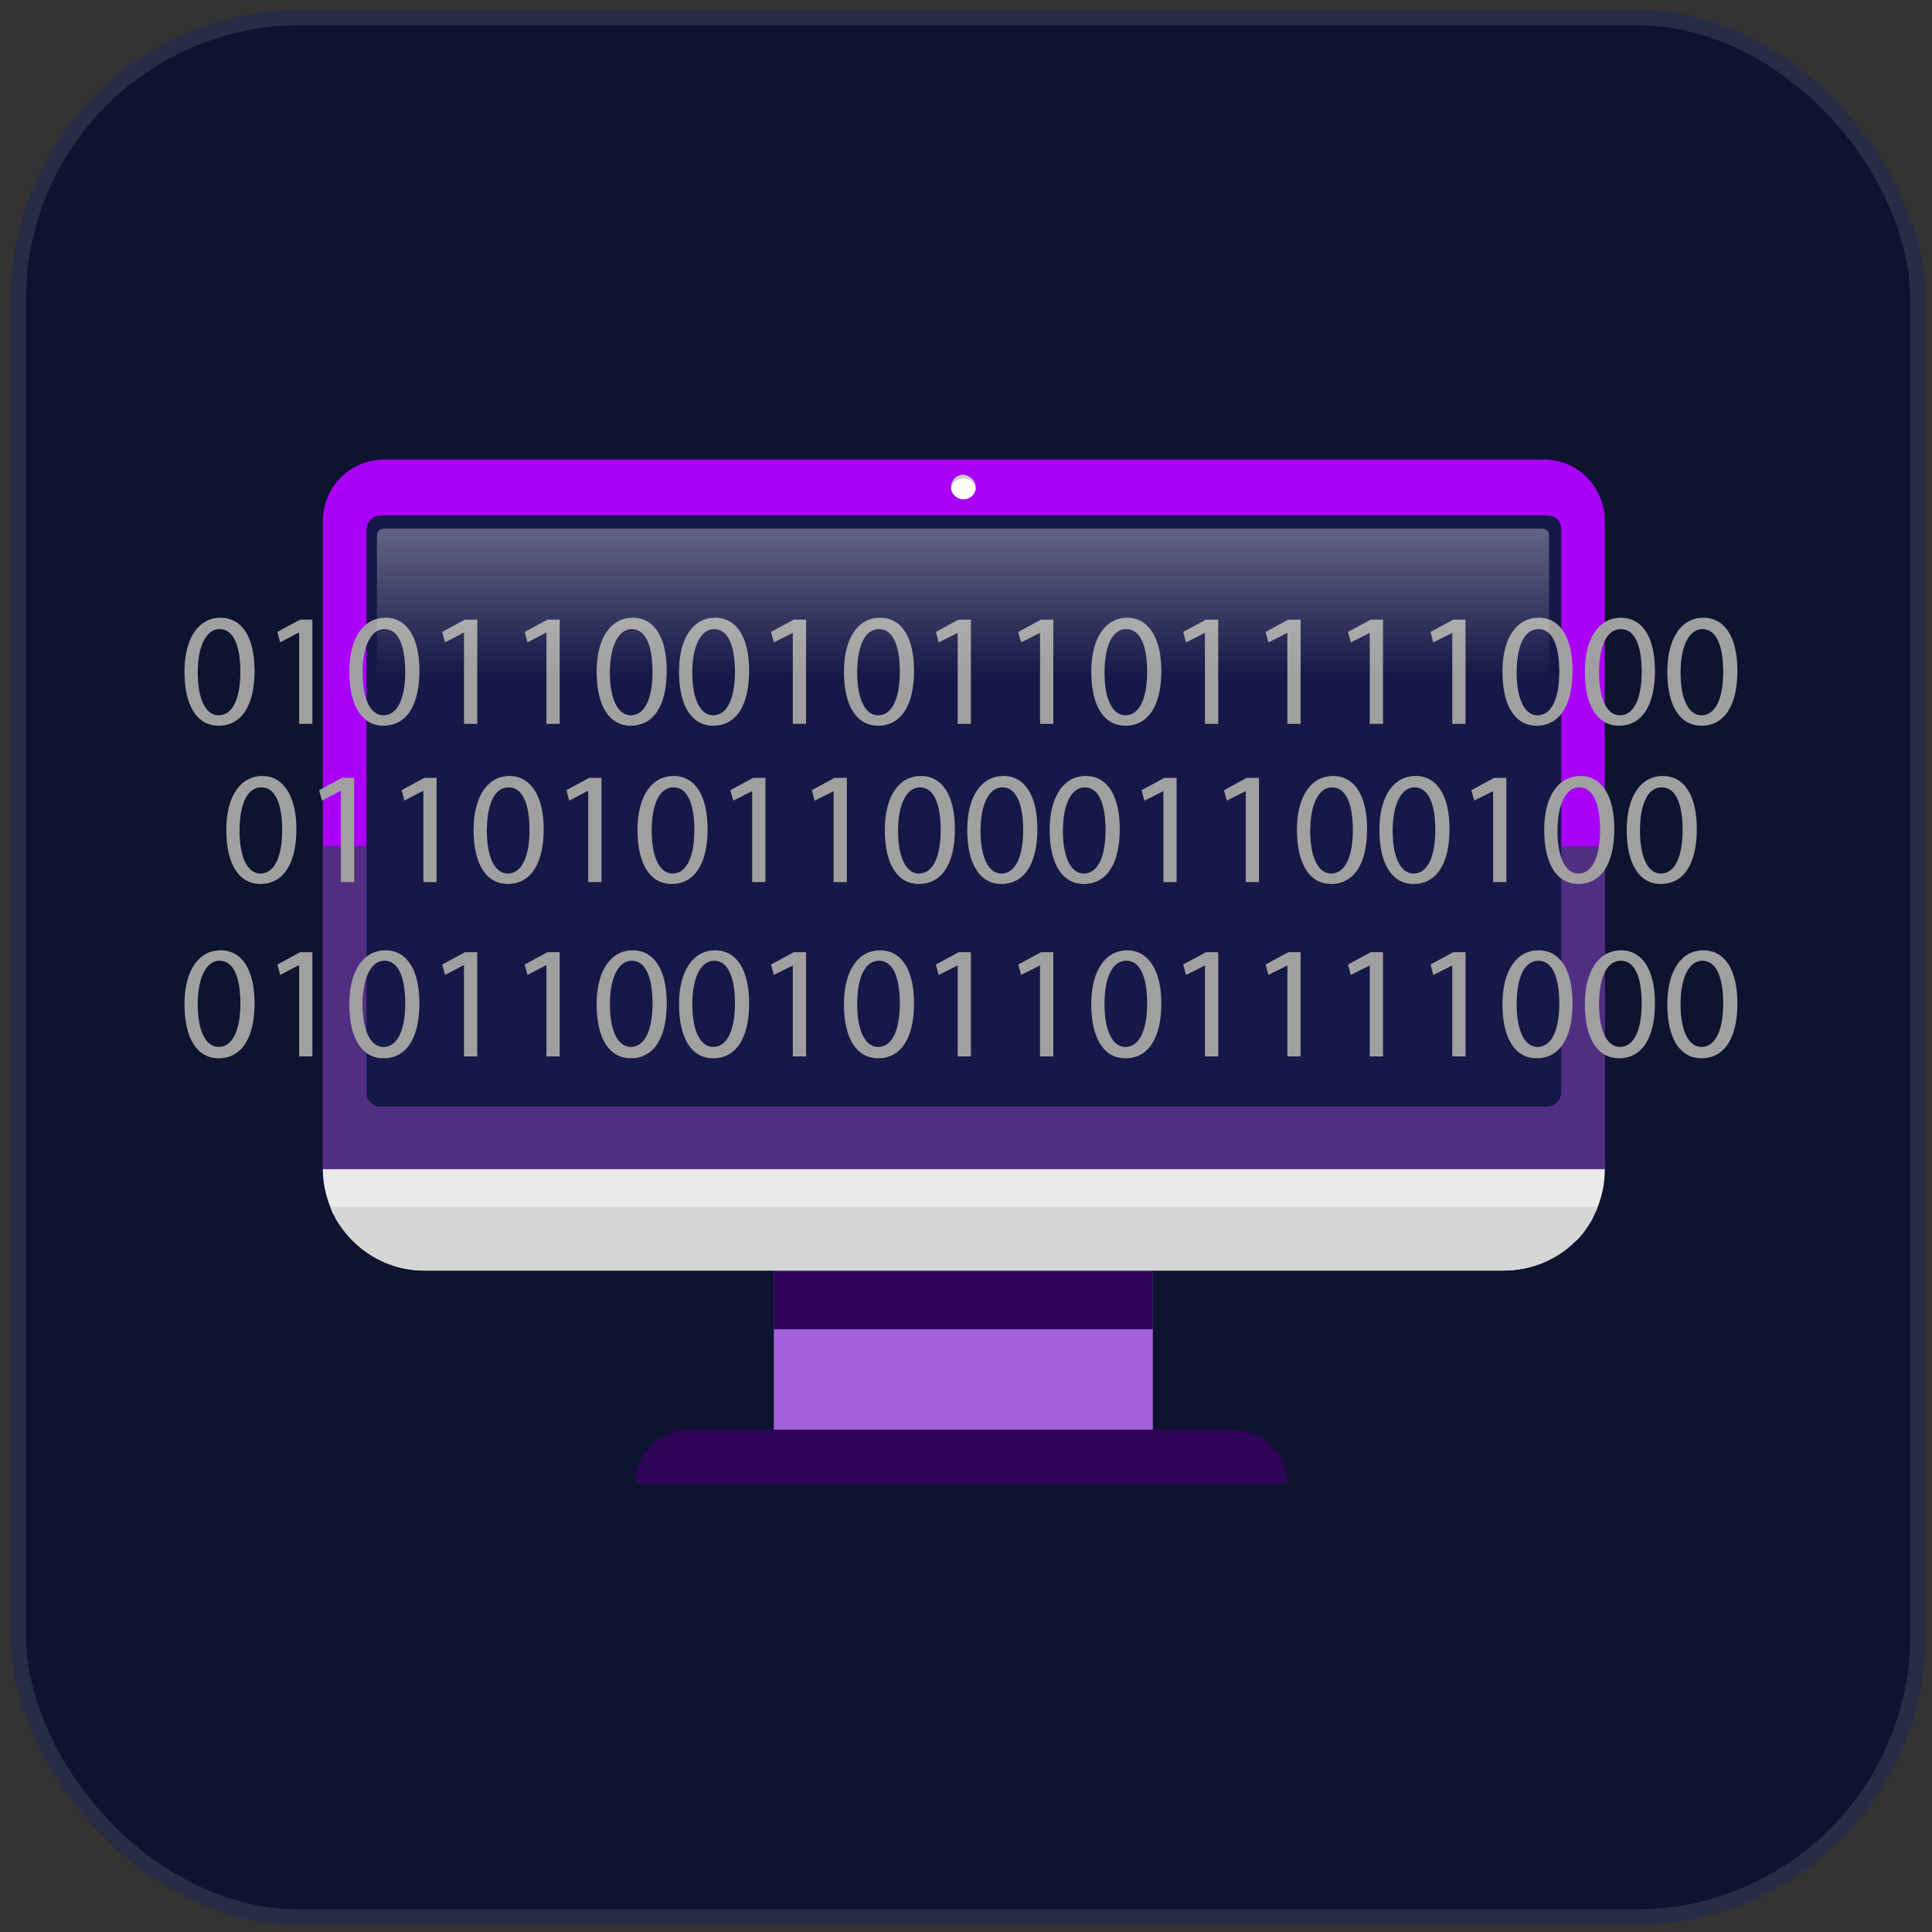 <svg width="128" height="128" viewBox="0 0 128 128" fill="none" xmlns="http://www.w3.org/2000/svg">
<rect x="0" y="0" width="128" height="128" fill="#333333" stroke="none"/>
<rect x="1.208" y="1.154" width="125.863" height="125.863" rx="18.714" fill="#1D1C20"/>
<rect x="1.208" y="1.154" width="125.863" height="125.863" rx="18.714" fill="#0E1330"/>
<path d="M106.322 34.523V77.523H21.389V34.523C21.389 32.263 23.209 30.442 25.469 30.442H102.179C104.502 30.379 106.322 32.263 106.322 34.523Z" fill="#AA00FA"/>
<path d="M106.322 56.054H21.389V77.46H106.322V56.054Z" fill="#522E83"/>
<path d="M103.438 35.088V72.376C103.438 72.878 102.998 73.318 102.496 73.318H25.158C24.97 73.318 24.782 73.255 24.656 73.129C24.405 72.941 24.279 72.69 24.279 72.376V35.088C24.279 34.586 24.719 34.146 25.221 34.146H102.559C102.873 34.146 103.187 34.335 103.312 34.586C103.375 34.711 103.438 34.9 103.438 35.088Z" fill="#161847"/>
<path d="M106.322 77.524C106.322 78.402 106.134 79.281 105.82 80.035C105.757 80.223 105.632 80.411 105.569 80.6C105.506 80.662 105.506 80.788 105.444 80.851C105.13 81.353 104.816 81.855 104.376 82.232C103.184 83.424 101.489 84.178 99.606 84.178H28.105C25.595 84.178 23.46 82.797 22.267 80.788C22.205 80.725 22.205 80.6 22.142 80.537C22.016 80.348 21.954 80.16 21.891 79.972C21.577 79.219 21.389 78.34 21.389 77.461H106.322V77.524Z" fill="#EAEAEA"/>
<path d="M76.377 84.241H51.268V94.724H76.377V84.241Z" fill="#A560DC"/>
<path d="M76.377 84.241H51.268V88.07H76.377V84.241Z" fill="#2D0456"/>
<path d="M85.295 98.301H42.106C42.106 96.293 43.739 94.723 45.685 94.723H81.654C83.726 94.723 85.295 96.355 85.295 98.301Z" fill="#2D0456"/>
<path d="M64.641 32.263C64.641 32.326 64.641 32.326 64.641 32.389C64.578 32.765 64.264 33.079 63.825 33.079C63.448 33.079 63.072 32.765 63.009 32.389C63.009 32.326 63.009 32.326 63.009 32.263C63.009 31.824 63.385 31.447 63.825 31.447C64.264 31.51 64.641 31.824 64.641 32.263Z" fill="#CECECE"/>
<path d="M64.641 32.388C64.578 32.765 64.264 33.079 63.825 33.079C63.448 33.079 63.072 32.765 63.009 32.388C63.072 32.012 63.385 31.698 63.825 31.698C64.264 31.698 64.578 32.012 64.641 32.388Z" fill="#FFFFF2"/>
<path d="M16.866 44.441C16.866 46.763 15.988 48.081 14.481 48.081C13.1 48.081 12.222 46.826 12.222 44.503C12.222 42.181 13.226 40.925 14.607 40.925C16.051 40.925 16.866 42.244 16.866 44.441ZM13.1 44.566C13.1 46.386 13.665 47.391 14.481 47.391C15.423 47.391 15.925 46.261 15.925 44.503C15.925 42.809 15.486 41.679 14.544 41.679C13.728 41.679 13.1 42.683 13.1 44.566Z" fill="#A0A0A0"/>
<path d="M19.756 41.93L18.563 42.558L18.375 41.867L19.881 41.051H20.697V47.956H19.819V41.93H19.756Z" fill="#A0A0A0"/>
<path d="M27.788 44.441C27.788 46.763 26.91 48.081 25.403 48.081C24.022 48.081 23.144 46.826 23.144 44.503C23.144 42.181 24.148 40.925 25.529 40.925C26.972 40.925 27.788 42.244 27.788 44.441ZM24.022 44.566C24.022 46.386 24.587 47.391 25.403 47.391C26.345 47.391 26.847 46.261 26.847 44.503C26.847 42.809 26.407 41.679 25.466 41.679C24.65 41.679 24.022 42.683 24.022 44.566Z" fill="#A0A0A0"/>
<path d="M30.679 41.93L29.486 42.558L29.298 41.867L30.804 41.051H31.62V47.956H30.741V41.93H30.679Z" fill="#A0A0A0"/>
<path d="M36.141 41.93L34.948 42.558L34.76 41.867L36.266 41.051H37.082V47.956H36.203V41.93H36.141Z" fill="#A0A0A0"/>
<path d="M44.173 44.441C44.173 46.763 43.294 48.081 41.788 48.081C40.407 48.081 39.528 46.826 39.528 44.503C39.528 42.181 40.533 40.925 41.913 40.925C43.357 40.925 44.173 42.244 44.173 44.441ZM40.407 44.566C40.407 46.386 40.972 47.391 41.788 47.391C42.73 47.391 43.232 46.261 43.232 44.503C43.232 42.809 42.792 41.679 41.851 41.679C41.035 41.679 40.407 42.683 40.407 44.566Z" fill="#A0A0A0"/>
<path d="M49.632 44.441C49.632 46.763 48.753 48.081 47.247 48.081C45.866 48.081 44.987 46.826 44.987 44.503C44.987 42.181 45.992 40.925 47.373 40.925C48.816 40.925 49.632 42.244 49.632 44.441ZM45.866 44.566C45.866 46.386 46.431 47.391 47.247 47.391C48.188 47.391 48.691 46.261 48.691 44.503C48.691 42.809 48.251 41.679 47.31 41.679C46.494 41.679 45.866 42.683 45.866 44.566Z" fill="#A0A0A0"/>
<path d="M52.525 41.93L51.269 42.558L51.081 41.867L52.587 41.051H53.404V47.956H52.525V41.93Z" fill="#A0A0A0"/>
<path d="M60.558 44.441C60.558 46.763 59.679 48.081 58.173 48.081C56.792 48.081 55.913 46.826 55.913 44.503C55.913 42.181 56.917 40.925 58.298 40.925C59.742 40.925 60.558 42.244 60.558 44.441ZM56.792 44.566C56.792 46.386 57.357 47.391 58.173 47.391C59.114 47.391 59.616 46.261 59.616 44.503C59.616 42.809 59.177 41.679 58.236 41.679C57.357 41.679 56.792 42.683 56.792 44.566Z" fill="#A0A0A0"/>
<path d="M63.447 41.93L62.191 42.558L62.003 41.867L63.509 41.051H64.325V47.956H63.447V41.93Z" fill="#A0A0A0"/>
<path d="M68.906 41.93L67.65 42.558L67.462 41.867L68.968 41.051H69.784V47.956H68.906V41.93Z" fill="#A0A0A0"/>
<path d="M76.943 44.441C76.943 46.763 76.064 48.081 74.558 48.081C73.177 48.081 72.298 46.826 72.298 44.503C72.298 42.181 73.302 40.925 74.683 40.925C76.064 40.925 76.943 42.244 76.943 44.441ZM73.177 44.566C73.177 46.386 73.742 47.391 74.558 47.391C75.499 47.391 76.001 46.261 76.001 44.503C76.001 42.809 75.562 41.679 74.62 41.679C73.742 41.679 73.177 42.683 73.177 44.566Z" fill="#A0A0A0"/>
<path d="M79.831 41.93L78.576 42.558L78.388 41.867L79.894 41.051H80.71V47.956H79.831V41.93Z" fill="#A0A0A0"/>
<path d="M85.291 41.93L84.036 42.558L83.848 41.867L85.354 41.051H86.17V47.956H85.291V41.93Z" fill="#A0A0A0"/>
<path d="M90.75 41.93L89.495 42.558L89.307 41.867L90.813 41.051H91.629V47.956H90.75V41.93Z" fill="#A0A0A0"/>
<path d="M96.217 41.93L94.962 42.558L94.773 41.867L96.28 41.051H97.096V47.956H96.217V41.93Z" fill="#A0A0A0"/>
<path d="M104.186 44.441C104.186 46.763 103.307 48.081 101.801 48.081C100.42 48.081 99.541 46.826 99.541 44.503C99.541 42.181 100.545 40.925 101.926 40.925C103.37 40.925 104.186 42.244 104.186 44.441ZM100.483 44.566C100.483 46.386 101.047 47.391 101.863 47.391C102.805 47.391 103.307 46.261 103.307 44.503C103.307 42.809 102.868 41.679 101.926 41.679C101.047 41.679 100.483 42.683 100.483 44.566Z" fill="#A0A0A0"/>
<path d="M109.645 44.441C109.645 46.763 108.766 48.081 107.26 48.081C105.879 48.081 105 46.826 105 44.503C105 42.181 106.004 40.925 107.385 40.925C108.829 40.925 109.645 42.244 109.645 44.441ZM105.942 44.566C105.942 46.386 106.506 47.391 107.322 47.391C108.264 47.391 108.766 46.261 108.766 44.503C108.766 42.809 108.327 41.679 107.385 41.679C106.506 41.679 105.942 42.683 105.942 44.566Z" fill="#A0A0A0"/>
<path d="M115.108 44.441C115.108 46.763 114.229 48.081 112.723 48.081C111.342 48.081 110.463 46.826 110.463 44.503C110.463 42.181 111.467 40.925 112.848 40.925C114.292 40.925 115.108 42.244 115.108 44.441ZM111.342 44.566C111.342 46.386 111.907 47.391 112.723 47.391C113.664 47.391 114.166 46.261 114.166 44.503C114.166 42.809 113.727 41.679 112.785 41.679C111.969 41.679 111.342 42.683 111.342 44.566Z" fill="#A0A0A0"/>
<path d="M19.637 54.925C19.637 57.247 18.758 58.565 17.252 58.565C15.871 58.565 14.992 57.31 14.992 54.987C14.992 52.665 15.996 51.41 17.377 51.41C18.758 51.41 19.637 52.728 19.637 54.925ZM15.871 55.05C15.871 56.87 16.436 57.875 17.252 57.875C18.193 57.875 18.695 56.745 18.695 54.987C18.695 53.293 18.256 52.163 17.315 52.163C16.436 52.163 15.871 53.167 15.871 55.05Z" fill="#A0A0A0"/>
<path d="M22.523 52.414L21.331 53.042L21.143 52.351L22.649 51.535H23.465V58.44H22.586V52.414H22.523Z" fill="#A0A0A0"/>
<path d="M27.986 52.414L26.794 53.042L26.605 52.351L28.112 51.535H28.928V58.44H28.049V52.414H27.986Z" fill="#A0A0A0"/>
<path d="M36.022 54.925C36.022 57.247 35.143 58.565 33.637 58.565C32.256 58.565 31.377 57.31 31.377 54.987C31.377 52.665 32.381 51.41 33.762 51.41C35.143 51.41 36.022 52.728 36.022 54.925ZM32.256 55.05C32.256 56.87 32.821 57.875 33.637 57.875C34.578 57.875 35.08 56.745 35.08 54.987C35.08 53.293 34.641 52.163 33.699 52.163C32.821 52.163 32.256 53.167 32.256 55.05Z" fill="#A0A0A0"/>
<path d="M38.908 52.414L37.716 53.042L37.527 52.351L39.034 51.535H39.85V58.44H38.971V52.414H38.908Z" fill="#A0A0A0"/>
<path d="M46.88 54.925C46.88 57.247 46.002 58.565 44.495 58.565C43.114 58.565 42.235 57.31 42.235 54.987C42.235 52.665 43.24 51.41 44.621 51.41C46.064 51.41 46.88 52.728 46.88 54.925ZM43.177 55.05C43.177 56.87 43.742 57.875 44.558 57.875C45.499 57.875 46.002 56.745 46.002 54.987C46.002 53.293 45.562 52.163 44.621 52.163C43.742 52.163 43.177 53.167 43.177 55.05Z" fill="#A0A0A0"/>
<path d="M49.832 52.414L48.577 53.042L48.389 52.351L49.895 51.535H50.711V58.44H49.832V52.414Z" fill="#A0A0A0"/>
<path d="M55.228 52.414L53.972 53.042L53.784 52.351L55.291 51.535H56.107V58.44H55.228V52.414Z" fill="#A0A0A0"/>
<path d="M63.265 54.925C63.265 57.247 62.386 58.565 60.88 58.565C59.499 58.565 58.62 57.31 58.62 54.987C58.62 52.665 59.624 51.41 61.005 51.41C62.449 51.41 63.265 52.728 63.265 54.925ZM59.499 55.05C59.499 56.87 60.064 57.875 60.88 57.875C61.821 57.875 62.323 56.745 62.323 54.987C62.323 53.293 61.884 52.163 60.943 52.163C60.127 52.163 59.499 53.167 59.499 55.05Z" fill="#A0A0A0"/>
<path d="M68.728 54.925C68.728 57.247 67.849 58.565 66.343 58.565C64.962 58.565 64.083 57.31 64.083 54.987C64.083 52.665 65.087 51.41 66.468 51.41C67.912 51.41 68.728 52.728 68.728 54.925ZM64.962 55.05C64.962 56.87 65.527 57.875 66.343 57.875C67.284 57.875 67.786 56.745 67.786 54.987C67.786 53.293 67.347 52.163 66.405 52.163C65.589 52.163 64.962 53.167 64.962 55.05Z" fill="#A0A0A0"/>
<path d="M74.187 54.925C74.187 57.247 73.308 58.565 71.802 58.565C70.421 58.565 69.542 57.31 69.542 54.987C69.542 52.665 70.546 51.41 71.927 51.41C73.371 51.41 74.187 52.728 74.187 54.925ZM70.421 55.05C70.421 56.87 70.986 57.875 71.802 57.875C72.743 57.875 73.245 56.745 73.245 54.987C73.245 53.293 72.806 52.163 71.864 52.163C71.048 52.163 70.421 53.167 70.421 55.05Z" fill="#A0A0A0"/>
<path d="M77.076 52.414L75.82 53.042L75.632 52.351L77.138 51.535H77.954V58.44H77.076V52.414Z" fill="#A0A0A0"/>
<path d="M82.534 52.414L81.279 53.042L81.091 52.351L82.597 51.535H83.413V58.44H82.534V52.414Z" fill="#A0A0A0"/>
<path d="M90.572 54.925C90.572 57.247 89.693 58.565 88.186 58.565C86.805 58.565 85.927 57.31 85.927 54.987C85.927 52.665 86.931 51.41 88.312 51.41C89.756 51.41 90.572 52.728 90.572 54.925ZM86.805 55.05C86.805 56.87 87.37 57.875 88.186 57.875C89.128 57.875 89.63 56.745 89.63 54.987C89.63 53.293 89.191 52.163 88.249 52.163C87.433 52.163 86.805 53.167 86.805 55.05Z" fill="#A0A0A0"/>
<path d="M96.034 54.925C96.034 57.247 95.156 58.565 93.649 58.565C92.268 58.565 91.39 57.31 91.39 54.987C91.39 52.665 92.394 51.41 93.775 51.41C95.219 51.41 96.034 52.728 96.034 54.925ZM92.268 55.05C92.268 56.87 92.833 57.875 93.649 57.875C94.591 57.875 95.093 56.745 95.093 54.987C95.093 53.293 94.654 52.163 93.712 52.163C92.896 52.163 92.268 53.167 92.268 55.05Z" fill="#A0A0A0"/>
<path d="M98.923 52.414L97.668 53.042L97.48 52.351L98.986 51.535H99.802V58.44H98.923V52.414Z" fill="#A0A0A0"/>
<path d="M106.952 54.925C106.952 57.247 106.074 58.565 104.567 58.565C103.186 58.565 102.308 57.31 102.308 54.987C102.308 52.665 103.312 51.41 104.693 51.41C106.136 51.41 106.952 52.728 106.952 54.925ZM103.186 55.05C103.186 56.87 103.751 57.875 104.567 57.875C105.509 57.875 106.011 56.745 106.011 54.987C106.011 53.293 105.572 52.163 104.63 52.163C103.814 52.163 103.186 53.167 103.186 55.05Z" fill="#A0A0A0"/>
<path d="M112.419 54.925C112.419 57.247 111.541 58.565 110.034 58.565C108.653 58.565 107.774 57.31 107.774 54.987C107.774 52.665 108.779 51.41 110.16 51.41C111.603 51.41 112.419 52.728 112.419 54.925ZM108.653 55.05C108.653 56.87 109.218 57.875 110.034 57.875C110.976 57.875 111.478 56.745 111.478 54.987C111.478 53.293 111.038 52.163 110.097 52.163C109.218 52.163 108.653 53.167 108.653 55.05Z" fill="#A0A0A0"/>
<path d="M16.866 66.475C16.866 68.797 15.988 70.115 14.481 70.115C13.1 70.115 12.222 68.86 12.222 66.538C12.222 64.215 13.226 62.96 14.607 62.96C16.051 62.96 16.866 64.278 16.866 66.475ZM13.1 66.538C13.1 68.358 13.665 69.362 14.481 69.362C15.423 69.362 15.925 68.232 15.925 66.475C15.925 64.78 15.486 63.65 14.544 63.65C13.728 63.65 13.1 64.655 13.1 66.538Z" fill="#A0A0A0"/>
<path d="M19.756 63.964L18.563 64.592L18.375 63.902L19.881 63.086H20.697V69.99H19.819V63.964H19.756Z" fill="#A0A0A0"/>
<path d="M27.788 66.475C27.788 68.797 26.91 70.115 25.403 70.115C24.022 70.115 23.144 68.86 23.144 66.538C23.144 64.215 24.148 62.96 25.529 62.96C26.972 62.96 27.788 64.278 27.788 66.475ZM24.022 66.538C24.022 68.358 24.587 69.362 25.403 69.362C26.345 69.362 26.847 68.232 26.847 66.475C26.847 64.78 26.407 63.65 25.466 63.65C24.65 63.65 24.022 64.655 24.022 66.538Z" fill="#A0A0A0"/>
<path d="M30.679 63.964L29.486 64.592L29.298 63.902L30.804 63.086H31.62V69.99H30.741V63.964H30.679Z" fill="#A0A0A0"/>
<path d="M36.141 63.964L34.948 64.592L34.76 63.902L36.266 63.086H37.082V69.99H36.203V63.964H36.141Z" fill="#A0A0A0"/>
<path d="M44.173 66.475C44.173 68.797 43.294 70.115 41.788 70.115C40.407 70.115 39.528 68.86 39.528 66.538C39.528 64.215 40.533 62.96 41.913 62.96C43.357 62.96 44.173 64.278 44.173 66.475ZM40.407 66.538C40.407 68.358 40.972 69.362 41.788 69.362C42.73 69.362 43.232 68.232 43.232 66.475C43.232 64.78 42.792 63.65 41.851 63.65C41.035 63.65 40.407 64.655 40.407 66.538Z" fill="#A0A0A0"/>
<path d="M49.632 66.475C49.632 68.797 48.753 70.115 47.247 70.115C45.866 70.115 44.987 68.86 44.987 66.538C44.987 64.215 45.992 62.96 47.373 62.96C48.816 62.96 49.632 64.278 49.632 66.475ZM45.866 66.538C45.866 68.358 46.431 69.362 47.247 69.362C48.188 69.362 48.691 68.232 48.691 66.475C48.691 64.78 48.251 63.65 47.31 63.65C46.494 63.65 45.866 64.655 45.866 66.538Z" fill="#A0A0A0"/>
<path d="M52.525 63.964L51.269 64.592L51.081 63.902L52.587 63.086H53.404V69.99H52.525V63.964Z" fill="#A0A0A0"/>
<path d="M60.558 66.475C60.558 68.797 59.679 70.115 58.173 70.115C56.792 70.115 55.913 68.86 55.913 66.538C55.913 64.215 56.917 62.96 58.298 62.96C59.742 62.96 60.558 64.278 60.558 66.475ZM56.792 66.538C56.792 68.358 57.357 69.362 58.173 69.362C59.114 69.362 59.616 68.232 59.616 66.475C59.616 64.78 59.177 63.65 58.236 63.65C57.357 63.65 56.792 64.655 56.792 66.538Z" fill="#A0A0A0"/>
<path d="M63.447 63.964L62.191 64.592L62.003 63.902L63.509 63.086H64.325V69.99H63.447V63.964Z" fill="#A0A0A0"/>
<path d="M68.906 63.964L67.65 64.592L67.462 63.902L68.968 63.086H69.784V69.99H68.906V63.964Z" fill="#A0A0A0"/>
<path d="M76.943 66.475C76.943 68.797 76.064 70.115 74.558 70.115C73.177 70.115 72.298 68.86 72.298 66.538C72.298 64.215 73.302 62.96 74.683 62.96C76.064 62.96 76.943 64.278 76.943 66.475ZM73.177 66.538C73.177 68.358 73.742 69.362 74.558 69.362C75.499 69.362 76.001 68.232 76.001 66.475C76.001 64.78 75.562 63.65 74.62 63.65C73.742 63.65 73.177 64.655 73.177 66.538Z" fill="#A0A0A0"/>
<path d="M79.831 63.964L78.576 64.592L78.388 63.902L79.894 63.086H80.71V69.99H79.831V63.964Z" fill="#A0A0A0"/>
<path d="M85.291 63.964L84.036 64.592L83.848 63.902L85.354 63.086H86.17V69.99H85.291V63.964Z" fill="#A0A0A0"/>
<path d="M90.75 63.964L89.495 64.592L89.307 63.902L90.813 63.086H91.629V69.99H90.75V63.964Z" fill="#A0A0A0"/>
<path d="M96.217 63.964L94.962 64.592L94.773 63.902L96.28 63.086H97.096V69.99H96.217V63.964Z" fill="#A0A0A0"/>
<path d="M104.186 66.475C104.186 68.797 103.307 70.115 101.801 70.115C100.42 70.115 99.541 68.86 99.541 66.538C99.541 64.215 100.545 62.96 101.926 62.96C103.37 62.96 104.186 64.278 104.186 66.475ZM100.483 66.538C100.483 68.358 101.047 69.362 101.863 69.362C102.805 69.362 103.307 68.232 103.307 66.475C103.307 64.78 102.868 63.65 101.926 63.65C101.047 63.65 100.483 64.655 100.483 66.538Z" fill="#A0A0A0"/>
<path d="M109.645 66.475C109.645 68.797 108.766 70.115 107.26 70.115C105.879 70.115 105 68.86 105 66.538C105 64.215 106.004 62.96 107.385 62.96C108.829 62.96 109.645 64.278 109.645 66.475ZM105.942 66.538C105.942 68.358 106.506 69.362 107.322 69.362C108.264 69.362 108.766 68.232 108.766 66.475C108.766 64.78 108.327 63.65 107.385 63.65C106.506 63.65 105.942 64.655 105.942 66.538Z" fill="#A0A0A0"/>
<path d="M115.108 66.475C115.108 68.797 114.229 70.115 112.723 70.115C111.342 70.115 110.463 68.86 110.463 66.538C110.463 64.215 111.467 62.96 112.848 62.96C114.292 62.96 115.108 64.278 115.108 66.475ZM111.342 66.538C111.342 68.358 111.907 69.362 112.723 69.362C113.664 69.362 114.166 68.232 114.166 66.475C114.166 64.78 113.727 63.65 112.785 63.65C111.969 63.65 111.342 64.655 111.342 66.538Z" fill="#A0A0A0"/>
<path d="M105.824 80.035C105.761 80.223 105.636 80.411 105.573 80.6C105.51 80.662 105.51 80.788 105.447 80.851C105.133 81.353 104.819 81.855 104.38 82.232C103.187 83.424 101.492 84.178 99.609 84.178H28.109C25.598 84.178 23.464 82.797 22.271 80.788C22.208 80.725 22.208 80.6 22.146 80.537C22.02 80.349 21.957 80.16 21.895 79.972H105.824V80.035Z" fill="#D6D6D6"/>
<path d="M24.975 48.898V35.464C24.975 35.213 25.163 35.024 25.414 35.024H102.187C102.438 35.024 102.627 35.213 102.627 35.464V48.898H24.975Z" fill="url(#paint0_linear_481_2687)"/>
<rect x="1.208" y="1.154" width="125.863" height="125.863" rx="18.714" stroke="#282D45" stroke-width="1.023"/>
<defs>
<linearGradient id="paint0_linear_481_2687" x1="63.78" y1="14.985" x2="63.78" y2="44.837" gradientUnits="userSpaceOnUse">
<stop stop-color="white"/>
<stop offset="1" stop-color="white" stop-opacity="0"/>
</linearGradient>
</defs>
</svg>
